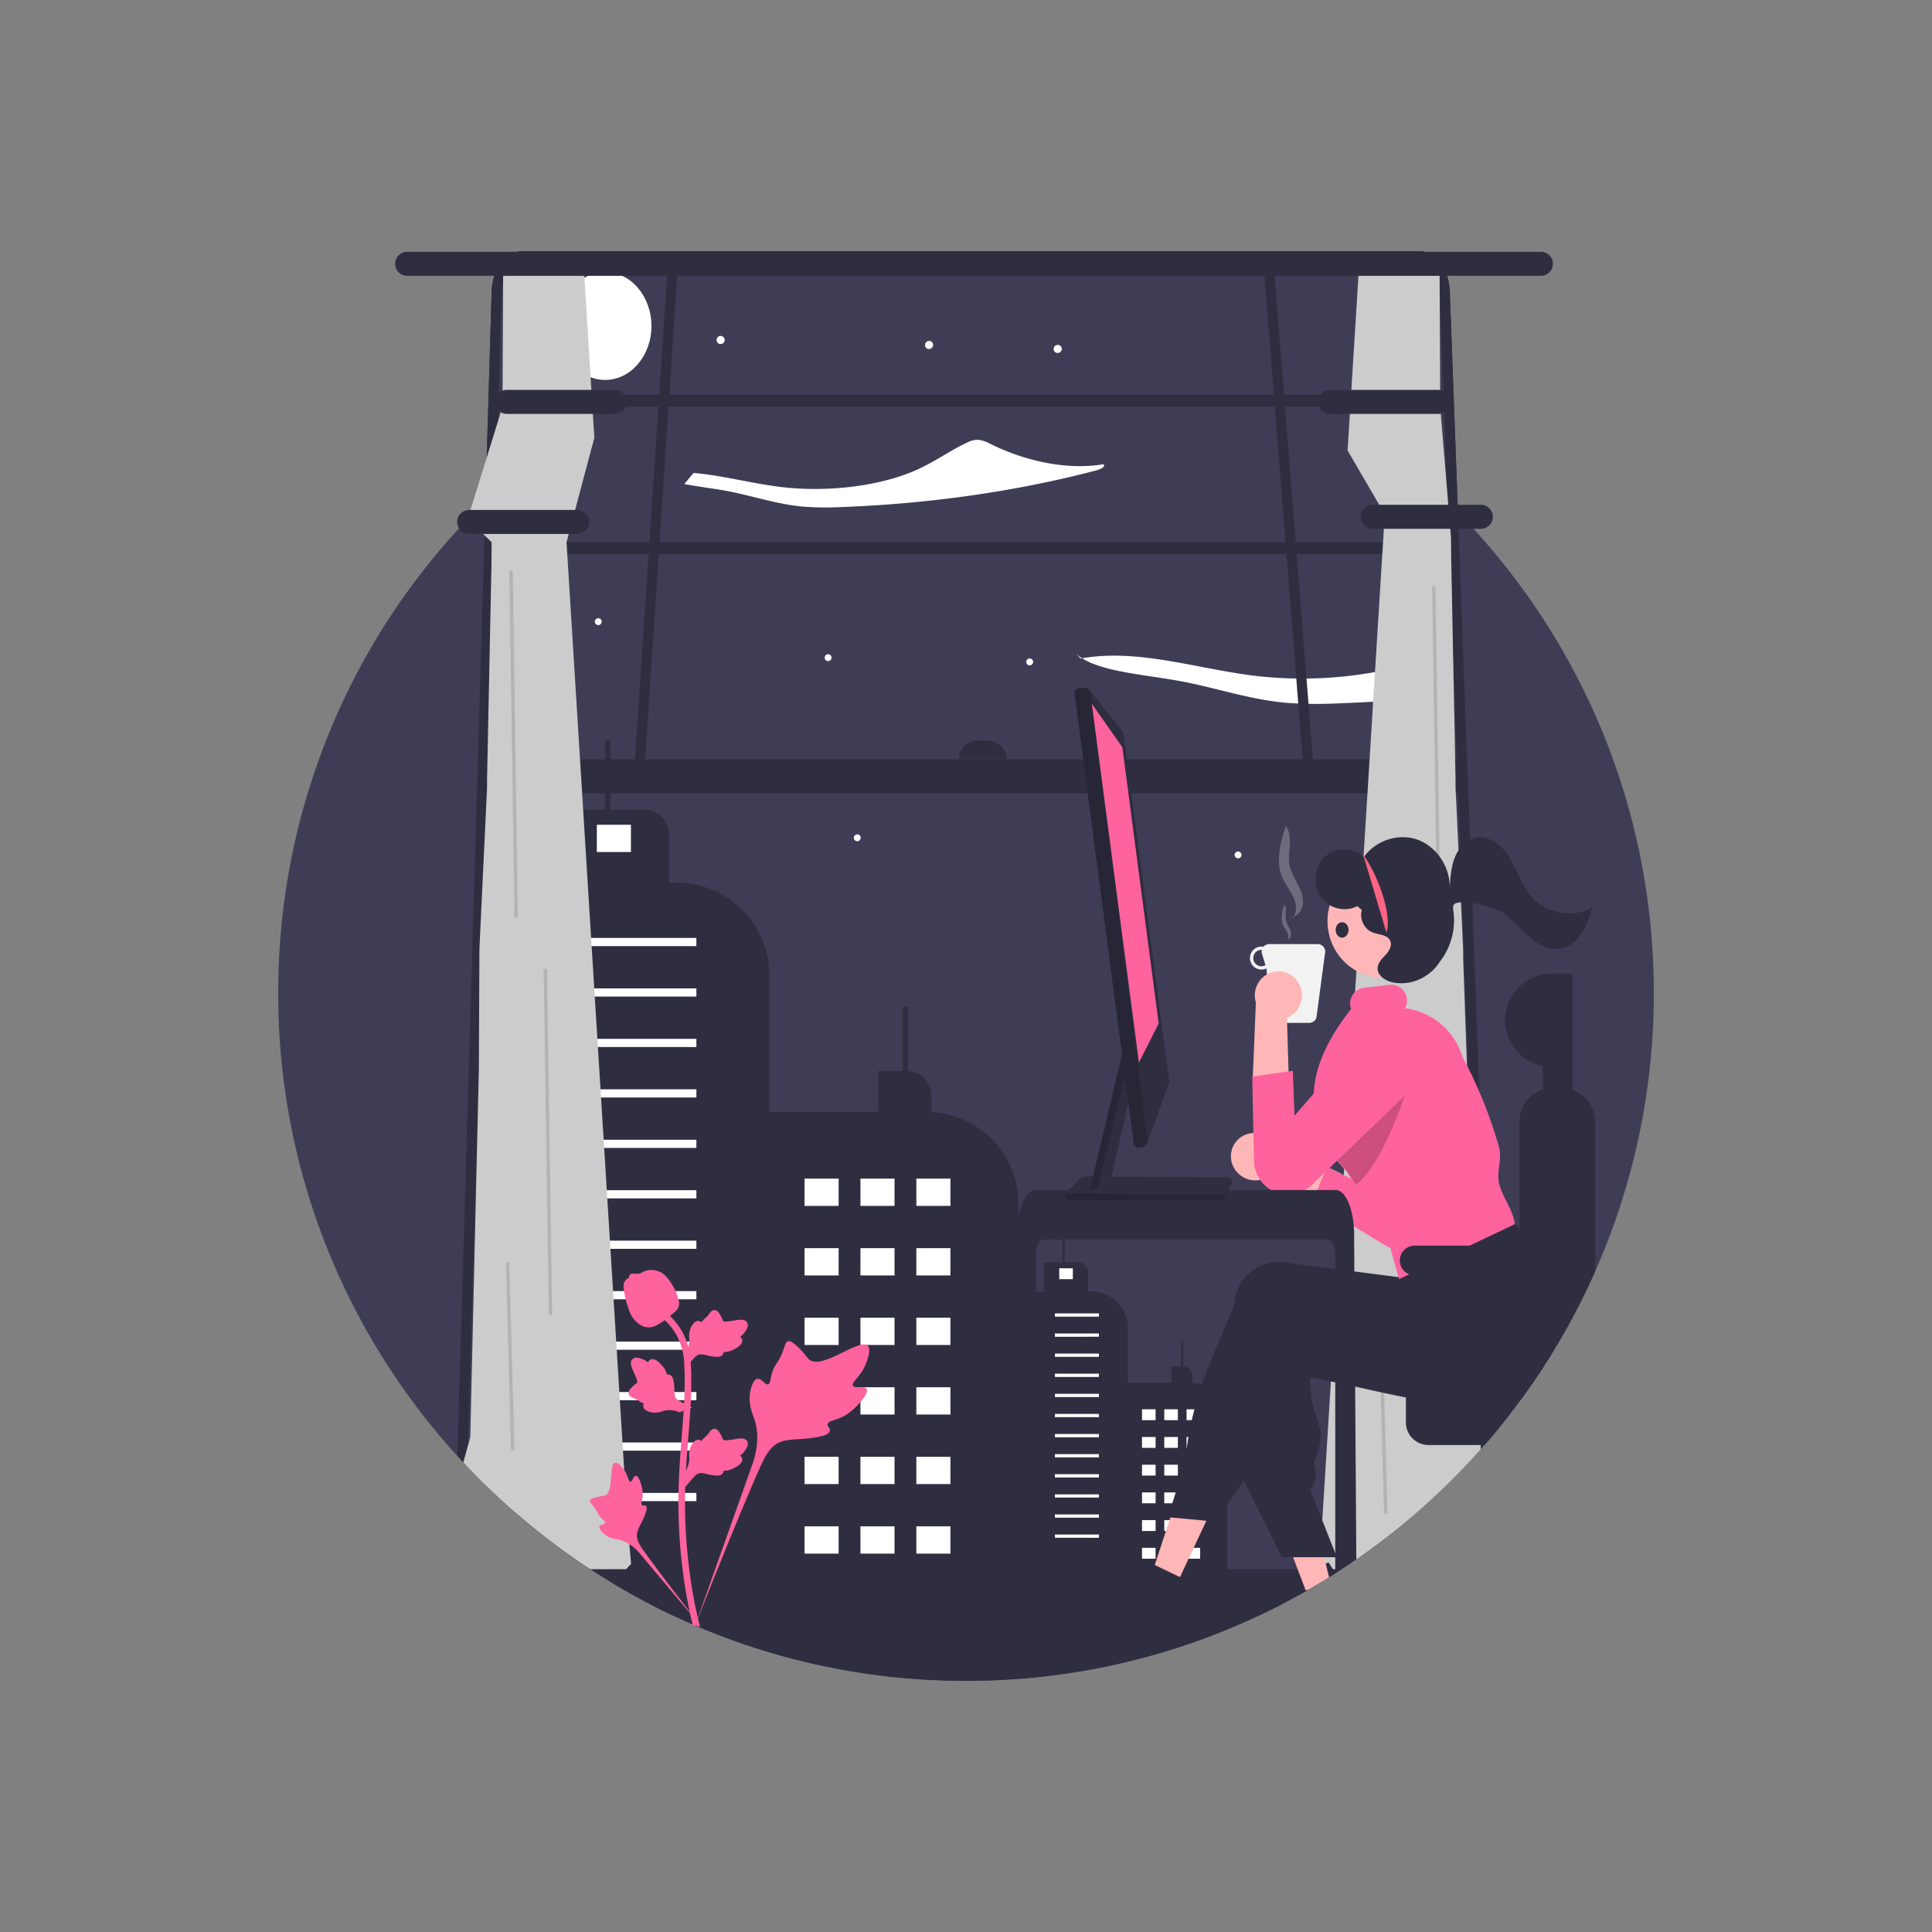 <svg id="undraw_working_late_re_0c3y" xmlns="http://www.w3.org/2000/svg" xmlns:xlink="http://www.w3.org/1999/xlink" width="1500" height="1500" viewBox="0 0 1500 1500">
  <rect x="0" y="0" width="1500" height="1500" fill="#808080" stroke="none"/>
  <defs>
    <clipPath id="clip-path">
      <rect id="Rectangle_2436" data-name="Rectangle 2436" width="1068" height="1110" transform="translate(216 195)" fill="#fff"/>
    </clipPath>
  </defs>
  <g id="undraw_working_late_re_0c3y-2" data-name="undraw_working_late_re_0c3y">
    <rect id="Rectangle_2435" data-name="Rectangle 2435" width="1500" height="1500" fill="#fff" opacity="0"/>
    <g id="Group_565" data-name="Group 565" clip-path="url(#clip-path)">
      <path id="Path_21050" data-name="Path 21050" d="M1284,771a531.454,531.454,0,0,1-45.49,215.984c-1.27,2.849-2.54,5.686-3.86,8.509-.19.44-.4.879-.6,1.318-.51,1.079-1.01,2.171-1.53,3.249-.38.79-.75,1.56-1.14,2.34-.91,1.92-1.85,3.83-2.79,5.73q-1.56,3.135-3.16,6.26t-3.23,6.22c-.96,1.8-1.93,3.59-2.89,5.38-1.26,2.3-2.53,4.61-3.83,6.91-1.11,1.97-2.24,3.93-3.36,5.87-1.22,2.08-2.44,4.16-3.68,6.23l-.12.2c-.27.46-.53.91-.81,1.36-.25.42-.49.81-.75,1.23s-.49.81-.74,1.21v.01c-.82,1.33-1.63,2.64-2.44,3.96l-.01.01q-2.745,4.4-5.57,8.74-5.235,8.07-10.75,15.9c0,.01-.01.01-.02.02-2.2,3.15-4.45,6.26-6.71,9.35-1.46,1.97-2.92,3.93-4.4,5.89s-2.97,3.9-4.47,5.82c-.34.44-.68.88-1.03,1.32-1.92,2.45-3.86,4.9-5.83,7.31-.43.53-.85,1.05-1.27,1.57-.65.78-1.29,1.57-1.93,2.34-.21.27-.42.52-.65.79-1.09,1.3-2.18,2.61-3.3,3.91v.02q-1.62,1.905-3.28,3.83c-.24.28-.48.56-.73.84-.36.43-.73.84-1.11,1.26q-1.38,1.62-2.82,3.21c-.01.02-.01.03-.03.04l-.04.04v.02a535,535,0,0,1-96.58,85.52c-.12.09-.25.17-.38.25-.43.32-.87.61-1.31.92-3.19,2.18-6.4,4.34-9.63,6.44-1.59,1.04-3.17,2.07-4.77,3.08v.01c-.01,0-.01,0-.03.02h-.02l-.03.02-.08.04c-.04.03-.07.04-.11.07-1.22.79-2.43,1.56-3.67,2.33-.37.25-.75.48-1.12.71-.65.41-1.32.82-1.98,1.24-.66.39-1.32.81-1.99,1.21-.84.5-1.68,1.02-2.51,1.52q-2.745,1.65-5.49,3.27c-.67.4-1.35.79-2.02,1.19-.67.38-1.35.77-2.03,1.15a.138.138,0,0,1-.03.04c-.02.01-.03.01-.05.02l-.03.01-.02.03h-.02c-1.86,1.06-3.71,2.13-5.59,3.17l-.01.01c-1.51.84-3.01,1.67-4.53,2.49q-5.4,2.94-10.853,5.77c-2.53,1.32-5.074,2.59-7.63,3.86-1.545.77-3.1,1.53-4.661,2.29-1.292.63-2.6,1.25-3.889,1.86-.359.18-.705.35-1.065.51-.586.28-1.185.56-1.771.83-.493.22-.972.45-1.465.67-1.172.56-2.357,1.1-3.529,1.63-1.318.6-2.623,1.18-3.942,1.77-4.953,2.21-9.961,4.34-14.981,6.39a519.4,519.4,0,0,1-54.905,18.99c-.865.25-1.744.51-2.623.75q-11.965,3.345-24.1,6.14-21.193,4.875-42.774,8c-.026,0-.066.01-.093.01-1.718.26-3.449.5-5.167.74-.146.02-.306.05-.466.06-.013.02-.026.02-.053,0h-.013c-1.905.26-3.809.51-5.727.75-.133.02-.266.04-.4.05-1.784.21-3.582.43-5.38.63-1.931.21-3.862.41-5.806.61h-.013c-2.957.29-5.913.57-8.869.81-.053,0-.107.02-.16.02-1.172.1-2.344.18-3.516.27h-.013Q771.059,1305.02,750,1305q-22.872,0-45.277-1.9c-.053,0-.107-.02-.16-.02-3.183-.26-6.361-.56-9.535-.88-.839-.08-1.664-.17-2.5-.25-.16-.01-.32-.03-.48-.05-.253-.03-.506-.06-.772-.08-.133-.02-.28-.03-.413-.06-1.1-.12-2.211-.24-3.329-.37-1.238-.15-2.49-.29-3.729-.45s-2.49-.31-3.728-.48a7.516,7.516,0,0,1-.813-.11c-.9-.1-1.811-.22-2.7-.36-.439-.05-.865-.12-1.292-.18-.865-.12-1.717-.24-2.583-.38-.027,0-.067-.01-.093-.01a526.481,526.481,0,0,1-80.287-18.1h-.013c-1.425-.44-2.85-.89-4.275-1.34-.426-.12-.852-.26-1.278-.4q-5.553-1.785-11.04-3.68-7.569-2.595-15.034-5.43c-1.358-.52-2.7-1.04-4.062-1.56q-4.055-1.59-8.07-3.22-6.851-2.8-13.609-5.77h-.014v-.01c-3.555-1.57-7.1-3.17-10.613-4.83-.639-.3-1.278-.59-1.918-.9a1.147,1.147,0,0,1-.346-.16c-.013,0-.013-.01-.026-.01-.919-.43-1.838-.87-2.757-1.3l-.027-.02q-7.051-3.375-13.982-6.96-8.589-4.44-17.032-9.19-6.992-3.93-13.85-8.08-8.13-4.92-16.086-10.13c-1.652-1.07-3.3-2.17-4.954-3.27q-2.236-1.5-4.448-3.01-7.83-5.355-15.461-10.99-7.89-5.805-15.553-11.92-9.988-7.95-19.576-16.35-17.879-15.615-34.29-32.81c-.347-.36-.693-.72-1.039-1.09-1.092-1.15-2.171-2.29-3.249-3.45q-2.358-2.52-4.675-5.09-3.834-4.17-7.537-8.44h-.013v-.02c-1.505-1.71-2.97-3.42-4.461-5.15v-.01c-.213-.24-.413-.48-.613-.72-.945-1.11-1.864-2.2-2.783-3.32v-.01q-1.878-2.22-3.675-4.45c-.267-.32-.52-.62-.773-.94h-.013v-.02q-1.477-1.8-2.916-3.62c-.493-.6-.972-1.21-1.452-1.82h-.013v-.02q-4.355-5.49-8.536-11.09v-.01c-.773-1.03-1.532-2.05-2.277-3.09h-.014q-5.354-7.23-10.427-14.64v-.01c-1.278-1.85-2.543-3.72-3.8-5.59s-2.49-3.76-3.715-5.65H302c-1.265-1.94-2.517-3.9-3.755-5.86-.067-.11-.133-.2-.186-.29-1.226-1.93-2.433-3.88-3.622-5.83-.959-1.56-1.9-3.11-2.824-4.67-.639-1.05-1.265-2.09-1.877-3.15-.227-.36-.426-.72-.626-1.07-1.412-2.41-2.8-4.82-4.182-7.24-1.611-2.85-3.209-5.73-4.767-8.6-.639-1.19-1.278-2.39-1.9-3.59-.227-.38-.427-.77-.626-1.17-.746-1.41-1.492-2.82-2.224-4.25-.732-1.41-1.465-2.83-2.184-4.26s-1.438-2.85-2.144-4.29c-.533-1.07-1.065-2.17-1.585-3.24-.054-.1-.1-.19-.146-.28-.24-.51-.493-1-.719-1.51a.9.9,0,0,1-.12-.25c-.546-1.12-1.079-2.226-1.6-3.345-.693-1.438-1.358-2.889-2.024-4.341-.48-1.012-.932-2.037-1.4-3.063q-1-2.157-1.958-4.354c-.679-1.505-1.332-3.023-1.984-4.541-.173-.386-.333-.759-.493-1.146-.306-.692-.6-1.385-.892-2.077-.786-1.838-1.558-3.7-2.317-5.553q-1.3-3.137-2.53-6.285-1.179-2.937-2.291-5.886l-.28-.72v-.013a531.757,531.757,0,0,1-26.154-93.829v-.014a532.476,532.476,0,0,1-7.084-55.237c-.08-1.012-.147-2.024-.213-3.037Q215.973,789.943,216,771q0-8.409.266-16.739A531.529,531.529,0,0,1,334.092,436.045q4.815-5.973,9.8-11.8,5.472-6.392,11.132-12.611,3.916-4.314,7.924-8.522a1.725,1.725,0,0,1,.16-.16q.419-.459.879-.919a532.144,532.144,0,0,1,52.134-47.794c2.1-1.7,4.208-3.369,6.339-5.007,1.891-1.478,3.782-2.943,5.686-4.368q3.316-2.517,6.672-4.967,17.478-12.8,35.995-24.183,7.731-4.754,15.634-9.241c1.918-1.106,3.862-2.185,5.806-3.263,2.637-1.452,5.273-2.89,7.937-4.288a534.773,534.773,0,0,1,512.268,6.924c.37.2.74.413,1.1.626,2.29,1.305,4.57,2.611,6.84,3.956q4.425,2.6,8.8,5.286,22.05,13.563,42.66,29.15c2.13,1.612,4.27,3.236,6.37,4.888,1.9,1.478,3.79,2.983,5.67,4.487,1.03.826,2.07,1.665,3.09,2.5a535.2,535.2,0,0,1,62.68,60.112l.03.026c.29.333.59.653.87.986.91,1.038,1.83,2.09,2.74,3.129.12.133.24.28.36.413q1.995,2.3,3.97,4.634a535.092,535.092,0,0,1,43.93,59.819q7.4,11.625,14.14,23.677A531.4,531.4,0,0,1,1284,771Z" fill="#3f3d56"/>
      <path id="Path_21051" data-name="Path 21051" d="M1125.68,227.868l31.96,865.172v.01q-1.62,2.235-3.28,4.47c-.6.82-1.21,1.63-1.84,2.45-.92,1.26-1.86,2.5-2.82,3.74-.01.01-.01.03-.03.05l-.04.04v.02a571.632,571.632,0,0,1-96.58,99.6v.34l-.38-.05c-.44.38-.88.72-1.31,1.07q-4.785,3.825-9.63,7.51-2.385,1.815-4.77,3.58v.02c-.01,0-.01,0-.03.01h-.02l-.03.03-.08.05-.11.08c-1.22.91-2.43,1.81-3.67,2.71-.37.3-.75.56-1.12.82-.65.49-1.32.97-1.98,1.45-.66.46-1.32.94-1.99,1.41-2.65,1.89-5.33,3.75-8,5.58-.67.47-1.35.92-2.03,1.38-.66.45-1.34.9-2.02,1.35v.05l-.08.01-.03.02-.02.03h-.02c-1.86,1.24-3.71,2.48-5.59,3.69l-.01.02c-1.51.97-3.01,1.94-4.53,2.9-3.6,2.28-7.218,4.53-10.854,6.71-2.53,1.54-5.073,3.03-7.63,4.5-1.545.9-3.1,1.78-4.661,2.67-1.292.73-2.6,1.46-3.889,2.17-.359.2-.7.4-1.065.59-.586.32-1.185.65-1.771.96H524.294c-.639-.34-1.278-.68-1.918-1.04a1.182,1.182,0,0,1-.346-.19c-.013,0-.013-.01-.027-.01-.918-.5-1.837-1.01-2.756-1.52l-.027-.02q-7.051-3.93-13.982-8.11-15.72-9.435-30.882-20.11-8.13-5.73-16.086-11.79-2.478-1.89-4.954-3.82c-1.492-1.16-2.97-2.32-4.448-3.5q-7.83-6.24-15.461-12.8-7.89-6.765-15.553-13.88-9.988-9.255-19.576-19.04-17.877-18.2-34.29-38.22c-.347-.42-.693-.83-1.039-1.27q-4.016-4.905-7.924-9.94l26.634-881.952a42.814,42.814,0,0,1,2.89-15.665c4.048-10.235,11.945-17.2,21.013-17.2H1101.77c9.19,0,17.17,7.134,21.16,17.587.14.342.26.683.38,1.024a43.468,43.468,0,0,1,2.37,14.253Z" fill="#3f3d56"/>
      <path id="Path_21052" data-name="Path 21052" d="M469.829,294.977c19.857,0,35.955-18.748,35.955-41.875s-16.1-41.875-35.955-41.875-35.955,18.748-35.955,41.875S449.971,294.977,469.829,294.977Z" fill="#fff"/>
      <path id="Path_21053" data-name="Path 21053" d="M850.681,365.331c-60.617,15.945-127.781,25.644-196.073,28.3a245.4,245.4,0,0,1-30.041-.205c-21.976-1.848-40.8-8.755-61.765-12.53-10.078-1.809-21.3-3.132-31.451-5.088q3.516-4.362,7.16-8.619c21.879,1.849,44.1,7.9,66.239,10.711,37.639,4.786,79.811-.554,108.344-13.727,13.843-6.391,24.447-14.368,38.242-20.789a17.8,17.8,0,0,1,6-1.838c4.368-.4,8.2,1.361,11.324,2.937,23.144,11.684,56.745,21.179,87.934,15.955C858.921,362.257,854.5,364.329,850.681,365.331Z" fill="#fff"/>
      <path id="Path_21054" data-name="Path 21054" d="M838.946,511.28c.39-.071.781-.127,1.171-.2a31.774,31.774,0,0,1-4.614-3.476Z" fill="#fff"/>
      <path id="Path_21055" data-name="Path 21055" d="M1094.52,542.833q-26.745,2.137-53.77,3.182a338.7,338.7,0,0,1-41.124-.279c-30.083-2.544-55.851-11.985-84.548-17.152-26.3-4.727-58.261-7.005-74.96-17.5,43.16-7.471,87.877,7.737,132.381,13.4a316.12,316.12,0,0,0,107.881-5.326Q1087.775,530.781,1094.52,542.833Z" fill="#fff"/>
      <path id="Path_21056" data-name="Path 21056" d="M723.1,863.312V850.556a19.1,19.1,0,0,0-18-19.063V781.676h-4.235v49.76H681.81V863.2H591.817V1228.46H790.859V934.921A71.722,71.722,0,0,0,723.1,863.312Z" fill="#2f2e41"/>
      <path id="Path_21057" data-name="Path 21057" d="M651.106,915.074H624.638v21.175h26.468Z" fill="#fff"/>
      <path id="Path_21058" data-name="Path 21058" d="M694.514,915.074H668.046v21.175h26.468Z" fill="#fff"/>
      <path id="Path_21059" data-name="Path 21059" d="M737.922,915.074H711.454v21.175h26.468Z" fill="#fff"/>
      <path id="Path_21060" data-name="Path 21060" d="M651.106,969.07H624.638v21.175h26.468Z" fill="#fff"/>
      <path id="Path_21061" data-name="Path 21061" d="M694.514,969.07H668.046v21.175h26.468Z" fill="#fff"/>
      <path id="Path_21062" data-name="Path 21062" d="M737.922,969.07H711.454v21.175h26.468Z" fill="#fff"/>
      <path id="Path_21063" data-name="Path 21063" d="M651.106,1023.07H624.638v21.17h26.468Z" fill="#fff"/>
      <path id="Path_21064" data-name="Path 21064" d="M694.514,1023.07H668.046v21.17h26.468Z" fill="#fff"/>
      <path id="Path_21065" data-name="Path 21065" d="M737.922,1023.07H711.454v21.17h26.468Z" fill="#fff"/>
      <path id="Path_21066" data-name="Path 21066" d="M651.106,1077.06H624.638v21.18h26.468Z" fill="#fff"/>
      <path id="Path_21067" data-name="Path 21067" d="M694.514,1077.06H668.046v21.18h26.468Z" fill="#fff"/>
      <path id="Path_21068" data-name="Path 21068" d="M737.922,1077.06H711.454v21.18h26.468Z" fill="#fff"/>
      <path id="Path_21069" data-name="Path 21069" d="M651.106,1131.06H624.638v21.17h26.468Z" fill="#fff"/>
      <path id="Path_21070" data-name="Path 21070" d="M694.514,1131.06H668.046v21.17h26.468Z" fill="#fff"/>
      <path id="Path_21071" data-name="Path 21071" d="M737.922,1131.06H711.454v21.17h26.468Z" fill="#fff"/>
      <path id="Path_21072" data-name="Path 21072" d="M651.106,1185.05H624.638v21.18h26.468Z" fill="#fff"/>
      <path id="Path_21073" data-name="Path 21073" d="M694.514,1185.05H668.046v21.18h26.468Z" fill="#fff"/>
      <path id="Path_21074" data-name="Path 21074" d="M737.922,1185.05H711.454v21.18h26.468Z" fill="#fff"/>
      <path id="Path_21075" data-name="Path 21075" d="M597.311,757.046V1228.46H474.358q-8.13-4.92-16.087-10.12-2.477-1.62-4.954-3.28c-1.491-1-2.969-2-4.448-3.01q-7.83-5.355-15.46-10.99-7.89-5.805-15.554-11.91-9.987-7.95-19.576-16.36V685.323h35.463V628.687h35.995v-54h4.234v54h26.407A19.123,19.123,0,0,1,519.5,647.809v37.514h6.086a71.755,71.755,0,0,1,68.781,51.322,74.139,74.139,0,0,1,1.864,7.937,72.527,72.527,0,0,1,1.079,12.464Z" fill="#2f2e41"/>
      <path id="Path_21076" data-name="Path 21076" d="M540.673,728.207H454.916v6.352h85.757Z" fill="#fff"/>
      <path id="Path_21077" data-name="Path 21077" d="M540.673,767.383H454.916v6.352h85.757Z" fill="#fff"/>
      <path id="Path_21078" data-name="Path 21078" d="M540.673,806.555H454.916v6.352h85.757Z" fill="#fff"/>
      <path id="Path_21079" data-name="Path 21079" d="M540.673,845.727H454.916v6.352h85.757Z" fill="#fff"/>
      <path id="Path_21080" data-name="Path 21080" d="M540.673,884.9H454.916v6.353h85.757Z" fill="#fff"/>
      <path id="Path_21081" data-name="Path 21081" d="M540.673,924.074H454.916v6.353h85.757Z" fill="#fff"/>
      <path id="Path_21082" data-name="Path 21082" d="M540.673,963.246H454.916V969.6h85.757Z" fill="#fff"/>
      <path id="Path_21083" data-name="Path 21083" d="M540.673,1002.42H454.916v6.35h85.757Z" fill="#fff"/>
      <path id="Path_21084" data-name="Path 21084" d="M540.673,1041.59H454.916v6.36h85.757Z" fill="#fff"/>
      <path id="Path_21085" data-name="Path 21085" d="M540.673,1080.77H454.916v6.35h85.757Z" fill="#fff"/>
      <path id="Path_21086" data-name="Path 21086" d="M540.673,1119.94H454.916v6.35h85.757Z" fill="#fff"/>
      <path id="Path_21087" data-name="Path 21087" d="M540.673,1159.11H454.916v6.36h85.757Z" fill="#fff"/>
      <path id="Path_21088" data-name="Path 21088" d="M489.854,640.336H463.385v21.175h26.469Z" fill="#fff"/>
      <path id="Path_21089" data-name="Path 21089" d="M1123.31,213.617c-.12-.347-.24-.68-.38-1.026-3.99-10.453-11.97-17.591-21.16-17.591H405.564c-9.069,0-16.966,6.965-21.014,17.205a42.834,42.834,0,0,0-2.89,15.661L355.027,1130.35q2.317,2.565,4.674,5.09c1.079,1.16,2.157,2.3,3.249,3.45l26.634-911.024a28.767,28.767,0,0,1,1.012-7.644.378.378,0,0,1,.026-.12c2.291-8.283,8.123-14.182,14.942-14.182H1101.77a11.784,11.784,0,0,1,4.74,1c6.24,2.664,10.83,10.414,11.2,19.722.02.413.03.813.03,1.226L1149.7,1103.7q1.44-1.845,2.82-3.72c.35-.46.68-.91,1.02-1.35.28-.37.56-.73.82-1.1q1.665-2.25,3.28-4.48v-.01l-31.96-865.174a43.18,43.18,0,0,0-2.37-14.249ZM505.239,1245.73q6.931,3.585,13.983,6.96l.026.02c.919.43,1.838.87,2.757,1.3.013,0,.013.01.026.01a1.152,1.152,0,0,0,.347.16c.639.31,1.278.6,1.917.9H975.731c.586-.27,1.185-.55,1.771-.83.36-.16.706-.33,1.066-.51,1.291-.61,2.6-1.23,3.888-1.86,1.558-.76,3.116-1.52,4.661-2.29,2.557-1.27,5.1-2.54,7.63-3.86Z" fill="#2f2e41"/>
      <path id="Path_21090" data-name="Path 21090" d="M1121.7,306.469H385.621v9.242H1121.7Z" fill="#2f2e41"/>
      <path id="Path_21091" data-name="Path 21091" d="M1131.84,420.992H378.118v9.242H1131.84Z" fill="#2f2e41"/>
      <path id="Path_21092" data-name="Path 21092" d="M500.19,600.333h-7.935l26.633-401.185h7.936Z" fill="#2f2e41"/>
      <path id="Path_21093" data-name="Path 21093" d="M1020.4,603h-7.94L980.5,199.148h7.935Z" fill="#2f2e41"/>
      <path id="Path_21094" data-name="Path 21094" d="M1135.84,589.516H379.449v26.451H1135.84Z" fill="#2f2e41"/>
      <path id="Path_21095" data-name="Path 21095" d="M759.008,574.922h7.935a14.547,14.547,0,0,1,14.548,14.548H744.459a14.55,14.55,0,0,1,14.549-14.548Z" fill="#2f2e41"/>
      <path id="Path_21096" data-name="Path 21096" d="M489.978,1214.23c-11.985,11.99-11.053,16.98-15.621,14.22q-8.129-4.9-16.086-10.12c-1.651-1.07-3.3-2.17-4.954-3.27q-2.236-1.5-4.448-3.01-7.83-5.355-15.46-10.99-7.891-5.805-15.554-11.92-9.988-7.95-19.576-16.35-17.877-15.615-34.29-32.81c-.347-.36-.693-.72-1.039-1.09-1.092-1.15-2.171-2.29-3.249-3.45l5.42-19.58,6.658-285.308.4-85.973.027-7.937,5.913-124.324.04-7.937,3.435-167.617.027-6.525.053-9.242L363.11,402.953l27.033-87.238.04-9.242.412-86.252.027-7.044c14.1-12.838,34.064-15.355,58.474-13.091,1.211.12,2.45.24,3.688.373l.333,5.46.613,9.734v.014l4.794,77.184v.026l.852,13.6.573,9.241,1.5,24.183-21.6,81.1.572,9.242,4.169,67.009.572,9.242,1.185,19.07,4.9,78.821.492,7.937,1.013,16.366,1.265,20.242.146,2.357.573,9.241,1.651,26.554.453,7.4,2.091,33.731.279,4.5.12,1.851.133,2.078.213,3.462.28,4.475,1,16.059.413,6.739.4,6.352.28,4.594.466,7.4.36,5.726.932,15.1.4,6.352.679,11.04.413,6.6.053.8.892,14.382.4,6.352L466.94,857l.786,12.584.466,7.391.492,7.924.387,6.352,1.491,23.943.453,7.4.093,1.478.4,6.352,1.891,30.389.146,2.437.306,4.967.08,1.385,2.051,32.815.253,4.02.147,2.33.306,5.07,1.731,27.75.4,6.36.254,4.11.452,7.41,1.319,21.3.4,6.35.653,10.58.466,7.39.919,14.85.4,6.35,1.052,17.02.466,7.39.293,8.41.227,6.36Z" fill="#ccc"/>
      <path id="Path_21097" data-name="Path 21097" d="M1153.63,1120.63c-.36.43-.73.84-1.11,1.27-.92,1.07-1.86,2.14-2.82,3.2-.01.02-.01.03-.03.04l-.04.04v.02a535,535,0,0,1-96.58,85.52c-.12.09-.25.17-.37.25-.44.32-.88.61-1.32.92-3.19,2.18-6.4,4.34-9.63,6.45-1.59,1.03-3.17,2.06-4.77,3.07v.01c-.01,0-.01,0-.03.02h-.02l-.03.02-.08.04c-.04.03-.06.04-.1.07-1.23.79-2.44,1.56-3.68,2.33-.37.25-.75.48-1.12.71-.65.41-1.32.82-1.98,1.24-.66.39-1.32.81-1.99,1.21-.84.5-1.68,1.02-2.51,1.52l.05-4.4.08-5.84.39-26.88,1.33-21.46,7.89-127.06,1.26-20.11.28-4.53,3.55-57.164,1.21-19.629,2.76-44.211,1.24-20.108,1.21-19.429.05-.759.11-1.812.07-1.1v-.013l1.41-22.558.05-.959,1-15.954v-.027l1.42-23.117.91-14.515,1.01-16.3.81-13.064.19-3,.49-7.937.03-.319,3.06-49.4.8-12.877v-.014l.84-13.5.57-9.242,1.19-18.883,1.25-20.081.49-7.937,1.75-28.179v-.013l.97-15.687.97-15.713,1.44-22.985.95-15.314.57-9.242,4.15-67.01.19-2.9.4-6.338,1.34-21.68-28.88-49.565,2.12-34.037.57-9.242,6.07-97.638.19-2.916.33-5.46c26.08-2.863,47.34-.759,62.16,12.717l.42,93.3.04,9.242,8.43,102.152.01,3.13.04,9.241,3.42,174.143.04,7.937,5.86,124.324.04,7.937,3.04,85.973.12,26.447,14.37,241.63Z" fill="#ccc"/>
      <path id="Path_21098" data-name="Path 21098" d="M1041.73,1218.34c-1.59,1.03-3.17,2.06-4.77,3.07v.02c-.01,0-.01,0-.03.01h-.02l-.03.03-.08.04a.9.9,0,0,0-.1.06c-1.23.79-2.44,1.56-3.68,2.33-.37.26-.75.48-1.12.71-.65.41-1.32.82-1.98,1.24-.66.4-1.32.81-1.99,1.21-.84.5-1.68,1.02-2.51,1.52q-2.745,1.65-5.49,3.27c-.67.4-1.35.79-2.02,1.19-.67.38-1.35.77-2.03,1.16v.04l-.08.01-.03.01-.02.03h-.02c-1.86,1.06-3.71,2.13-5.59,3.17l-.01.01c-1.51.84-3.01,1.67-4.53,2.49q-5.385,2.94-10.853,5.77c-2.53,1.32-5.073,2.6-7.63,3.86-1.545.77-3.1,1.53-4.661,2.29-1.292.63-2.6,1.25-3.888,1.86-.36.18-.706.35-1.066.51-.586.28-1.185.56-1.771.83-.493.22-.972.45-1.465.68-1.172.56-2.357,1.09-3.529,1.62-1.318.6-2.623,1.19-3.941,1.77-4.954,2.21-9.961,4.34-14.982,6.39a519.46,519.46,0,0,1-54.9,18.99c-.866.26-1.745.51-2.624.75q-11.965,3.36-24.1,6.14-21.193,4.875-42.773,8c-.027,0-.067.01-.094.01-1.717.26-3.449.5-5.167.74-.146.02-.306.05-.465.06-.014.02-.027.02-.054,0h-.013c-1.9.26-3.809.51-5.726.75a2.73,2.73,0,0,1-.4.05c-1.784.22-3.582.43-5.38.63-1.931.21-3.861.41-5.806.61h-.013c-2.956.29-5.913.57-8.869.81-.053,0-.106.02-.16.02-1.172.1-2.344.18-3.515.28h-.014Q771.061,1305.015,750,1305q-22.872,0-45.277-1.9c-.053,0-.107-.02-.16-.02-3.182-.26-6.361-.56-9.534-.88-.839-.08-1.665-.17-2.5-.25-.16-.01-.32-.03-.479-.05-.253-.03-.506-.06-.773-.08-.133-.02-.28-.03-.413-.05-1.1-.12-2.21-.24-3.329-.38-1.238-.14-2.49-.29-3.728-.45s-2.491-.31-3.729-.48a7.5,7.5,0,0,1-.812-.11c-.906-.1-1.811-.22-2.7-.36-.439-.05-.865-.12-1.291-.18-.866-.12-1.718-.24-2.584-.38-.026,0-.066-.01-.093-.01a526.466,526.466,0,0,1-80.286-18.1h-.014c-1.425-.44-2.85-.89-4.274-1.34-.426-.12-.853-.25-1.279-.4q-5.553-1.785-11.039-3.68-7.57-2.595-15.035-5.43c-1.358-.52-2.7-1.04-4.061-1.56q-4.056-1.59-8.07-3.22-6.852-2.79-13.61-5.77h-.013v-.01c-3.556-1.57-7.1-3.17-10.614-4.83-.639-.3-1.278-.59-1.917-.9a1.152,1.152,0,0,1-.347-.16c-.013,0-.013-.01-.026-.01-.919-.42-1.838-.86-2.757-1.3l-.027-.02q-7.05-3.375-13.982-6.96-8.589-4.44-17.032-9.19-6.992-3.93-13.849-8.08-8.13-4.92-16.087-10.12Z" fill="#2f2e41"/>
      <path id="Path_21099" data-name="Path 21099" d="M559.051,267.059a3.138,3.138,0,1,0-2.664-3.1A2.908,2.908,0,0,0,559.051,267.059Z" fill="#fff"/>
      <path id="Path_21100" data-name="Path 21100" d="M720.872,270.907a3.138,3.138,0,1,0-2.663-3.1A2.908,2.908,0,0,0,720.872,270.907Z" fill="#fff"/>
      <path id="Path_21101" data-name="Path 21101" d="M820.747,274.008a3.138,3.138,0,1,0-2.663-3.1A2.907,2.907,0,0,0,820.747,274.008Z" fill="#fff"/>
      <path id="Path_21102" data-name="Path 21102" d="M961.215,666.417a2.663,2.663,0,1,0-2.663-2.664A2.664,2.664,0,0,0,961.215,666.417Z" fill="#fff"/>
      <path id="Path_21103" data-name="Path 21103" d="M799.441,516.577a2.664,2.664,0,1,0-2.664-2.664A2.664,2.664,0,0,0,799.441,516.577Z" fill="#fff"/>
      <path id="Path_21104" data-name="Path 21104" d="M665.584,653.1a2.663,2.663,0,1,0-2.663-2.663A2.663,2.663,0,0,0,665.584,653.1Z" fill="#fff"/>
      <path id="Path_21105" data-name="Path 21105" d="M642.946,513.272a2.663,2.663,0,1,0-2.663-2.663A2.663,2.663,0,0,0,642.946,513.272Z" fill="#fff"/>
      <path id="Path_21106" data-name="Path 21106" d="M464.5,485.307a2.663,2.663,0,1,0-2.663-2.663A2.664,2.664,0,0,0,464.5,485.307Z" fill="#fff"/>
      <path id="Path_21107" data-name="Path 21107" d="M1073.25,1029.1l-2.66.07,3.99,146.38,2.66-.07Z" fill="#b3b3b3"/>
      <path id="Path_21108" data-name="Path 21108" d="M1114.53,455.164l-2.66.039,3.99,268.9,2.67-.04Z" fill="#b3b3b3"/>
      <path id="Path_21109" data-name="Path 21109" d="M1023.04,733h-37.6a5.813,5.813,0,0,0-4.458,2.064,8.478,8.478,0,0,0-1.59-.153,8.919,8.919,0,0,0,0,17.838,8.82,8.82,0,0,0,3.884-.9l.627,7.707,2.492,30.46a5.592,5.592,0,0,0,.475,1.094,5.86,5.86,0,0,0,5.145,3.058h24.452a5.89,5.89,0,0,0,5.15-3.058,6.223,6.223,0,0,0,.47-1.094l6.57-49.406a5.849,5.849,0,0,0-.89-5.221,5.875,5.875,0,0,0-4.73-2.386ZM979.4,750.2a6.373,6.373,0,0,1,0-12.746c.115,0,.222.031.337.039a5.839,5.839,0,0,0,.091,3.111l2.692,8.747a6.277,6.277,0,0,1-3.12.849Z" fill="#f2f2f2"/>
      <path id="Path_21110" data-name="Path 21110" d="M1010.14,1237.46l-6.27-11.42,3.09-1.45,2.46-1.18,10.75-5.07,6.46-3.05,2.66-1.26,2.12-1,3.51,5.31,1.77,2.68.27.4v.01a.789.789,0,0,0-.16.08c-.04.03-.07.04-.11.07-1.22.78-2.43,1.55-3.67,2.33-.37.25-.75.48-1.12.7-.65.42-1.32.83-1.98,1.24s-1.32.81-1.99,1.21c-2.65,1.63-5.33,3.23-8,4.8-.67.4-1.35.78-2.03,1.18-.66.39-1.34.77-2.02,1.16v.04l-.08.01-.03.02-.02.02h-.02C1013.87,1235.36,1012.02,1236.42,1010.14,1237.46Z" fill="#2f2e41"/>
      <g id="Group_563" data-name="Group 563" opacity="0.49">
        <path id="Path_21111" data-name="Path 21111" d="M1003.8,712.981a10.693,10.693,0,0,0,.83-1.266,8.884,8.884,0,0,1-1.46.459Z" fill="#fff" opacity="0.49"/>
        <path id="Path_21112" data-name="Path 21112" d="M1007.24,685.812c-2.39-4.59-5.08-9.151-6.05-14.238s-.11-10.334.18-15.512-.07-10.714-3.069-14.949c-4.086,12.936-8.135,27.189-2.908,39.707,2.267,5.431,6.127,10.055,8.627,15.386,2.27,4.868,3.19,10.936.61,15.507,4.21-1.7,6.85-6.536,7.02-11.192C1011.83,695.346,1009.64,690.4,1007.24,685.812Z" fill="#fff" opacity="0.49"/>
      </g>
      <g id="Group_564" data-name="Group 564" opacity="0.49">
        <path id="Path_21113" data-name="Path 21113" d="M999.285,730.293a4.269,4.269,0,0,0,.32-.492,3.433,3.433,0,0,1-.568.178Z" fill="#fff" opacity="0.49"/>
        <path id="Path_21114" data-name="Path 21114" d="M1000.62,719.737a20.591,20.591,0,0,1-2.349-5.532,24.9,24.9,0,0,1,.069-6.026,9.092,9.092,0,0,0-1.193-5.808c-1.587,5.026-3.16,10.563-1.13,15.427.881,2.11,2.383,3.906,3.35,5.977a6.759,6.759,0,0,1,.823,2.985,6.833,6.833,0,0,1-.585,3.04,4.936,4.936,0,0,0,1.985-1.787,4.837,4.837,0,0,0,.74-2.561A11.782,11.782,0,0,0,1000.62,719.737Z" fill="#fff" opacity="0.49"/>
      </g>
      <path id="Path_21115" data-name="Path 21115" d="M477.327,321.35H393.432a9.322,9.322,0,0,1,0-18.643h83.895a9.322,9.322,0,1,1,0,18.643Z" fill="#2f2e41"/>
      <path id="Path_21116" data-name="Path 21116" d="M1196.45,214.151H316.215a9.322,9.322,0,1,1,0-18.643H1196.45a9.322,9.322,0,0,1,0,18.643Z" fill="#2f2e41"/>
      <path id="Path_21117" data-name="Path 21117" d="M448.03,414.565H364.135a9.322,9.322,0,0,1,0-18.643H448.03a9.322,9.322,0,1,1,0,18.643Z" fill="#2f2e41"/>
      <path id="Path_21118" data-name="Path 21118" d="M1116.53,321.35h-83.9a9.322,9.322,0,0,1,0-18.643h83.9a9.322,9.322,0,0,1,0,18.643Z" fill="#2f2e41"/>
      <path id="Path_21119" data-name="Path 21119" d="M1149.82,410.569h-83.89a9.322,9.322,0,1,1,0-18.643h83.89a9.322,9.322,0,0,1,0,18.643Z" fill="#2f2e41"/>
      <path id="Path_21120" data-name="Path 21120" d="M398.093,443.175l-2.663.04,3.995,268.894,2.663-.039Z" fill="#b3b3b3"/>
      <path id="Path_21121" data-name="Path 21121" d="M424.726,752.124l-2.663.04,4,268.9,2.663-.04Z" fill="#b3b3b3"/>
      <path id="Path_21122" data-name="Path 21122" d="M395.429,979.822l-2.662.073,3.995,146.385,2.662-.08Z" fill="#b3b3b3"/>
      <path id="Path_21123" data-name="Path 21123" d="M925.884,1073.55v-5.09a7.605,7.605,0,0,0-7.171-7.59v-19.85h-1.688v19.83h-7.593v12.65H873.577v145.53h79.3V1102.08a28.574,28.574,0,0,0-27-28.53Z" fill="#2f2e41"/>
      <path id="Path_21124" data-name="Path 21124" d="M897.2,1094.17H886.654v8.44H897.2Z" fill="#fff"/>
      <path id="Path_21125" data-name="Path 21125" d="M914.494,1094.17H903.949v8.44h10.545Z" fill="#fff"/>
      <path id="Path_21126" data-name="Path 21126" d="M931.789,1094.17H921.244v8.44h10.545Z" fill="#fff"/>
      <path id="Path_21127" data-name="Path 21127" d="M897.2,1115.68H886.654v8.44H897.2Z" fill="#fff"/>
      <path id="Path_21128" data-name="Path 21128" d="M914.494,1115.68H903.949v8.44h10.545Z" fill="#fff"/>
      <path id="Path_21129" data-name="Path 21129" d="M931.789,1115.68H921.244v8.44h10.545Z" fill="#fff"/>
      <path id="Path_21130" data-name="Path 21130" d="M897.2,1137.2H886.654v8.43H897.2Z" fill="#fff"/>
      <path id="Path_21131" data-name="Path 21131" d="M914.494,1137.2H903.949v8.43h10.545Z" fill="#fff"/>
      <path id="Path_21132" data-name="Path 21132" d="M931.789,1137.2H921.244v8.43h10.545Z" fill="#fff"/>
      <path id="Path_21133" data-name="Path 21133" d="M897.2,1158.71H886.654v8.44H897.2Z" fill="#fff"/>
      <path id="Path_21134" data-name="Path 21134" d="M914.494,1158.71H903.949v8.44h10.545Z" fill="#fff"/>
      <path id="Path_21135" data-name="Path 21135" d="M931.789,1158.71H921.244v8.44h10.545Z" fill="#fff"/>
      <path id="Path_21136" data-name="Path 21136" d="M897.2,1180.22H886.654v8.44H897.2Z" fill="#fff"/>
      <path id="Path_21137" data-name="Path 21137" d="M914.494,1180.22H903.949v8.44h10.545Z" fill="#fff"/>
      <path id="Path_21138" data-name="Path 21138" d="M931.789,1180.22H921.244v8.44h10.545Z" fill="#fff"/>
      <path id="Path_21139" data-name="Path 21139" d="M897.2,1201.74H886.654v8.43H897.2Z" fill="#fff"/>
      <path id="Path_21140" data-name="Path 21140" d="M914.494,1201.74H903.949v8.43h10.545Z" fill="#fff"/>
      <path id="Path_21141" data-name="Path 21141" d="M931.789,1201.74H921.244v8.43h10.545Z" fill="#fff"/>
      <path id="Path_21142" data-name="Path 21142" d="M847.191,1002.64h-2.428V987.686a7.617,7.617,0,0,0-7.618-7.618h-10.52V958.555h-1.688v21.513H810.595v22.572H796.464v216.39h79.3V1031.21a28.56,28.56,0,0,0-28.576-28.57Z" fill="#2f2e41"/>
      <path id="Path_21143" data-name="Path 21143" d="M853.2,1019.72H819.032v2.53H853.2Z" fill="#fff"/>
      <path id="Path_21144" data-name="Path 21144" d="M853.2,1035.32H819.032v2.54H853.2Z" fill="#fff"/>
      <path id="Path_21145" data-name="Path 21145" d="M853.2,1050.93H819.032v2.53H853.2Z" fill="#fff"/>
      <path id="Path_21146" data-name="Path 21146" d="M853.2,1066.54H819.032v2.53H853.2Z" fill="#fff"/>
      <path id="Path_21147" data-name="Path 21147" d="M853.2,1082.15H819.032v2.53H853.2Z" fill="#fff"/>
      <path id="Path_21148" data-name="Path 21148" d="M853.2,1097.76H819.032v2.53H853.2Z" fill="#fff"/>
      <path id="Path_21149" data-name="Path 21149" d="M853.2,1113.36H819.032v2.53H853.2Z" fill="#fff"/>
      <path id="Path_21150" data-name="Path 21150" d="M853.2,1128.97H819.032v2.53H853.2Z" fill="#fff"/>
      <path id="Path_21151" data-name="Path 21151" d="M853.2,1144.58H819.032v2.53H853.2Z" fill="#fff"/>
      <path id="Path_21152" data-name="Path 21152" d="M853.2,1160.19H819.032v2.53H853.2Z" fill="#fff"/>
      <path id="Path_21153" data-name="Path 21153" d="M853.2,1175.79H819.032v2.53H853.2Z" fill="#fff"/>
      <path id="Path_21154" data-name="Path 21154" d="M853.2,1191.4H819.032v2.53H853.2Z" fill="#fff"/>
      <path id="Path_21155" data-name="Path 21155" d="M832.952,984.707H822.407v8.437h10.545Z" fill="#fff"/>
      <path id="Path_21156" data-name="Path 21156" d="M1170.62,1087.61v12.41c-1.92,2.45-3.86,4.9-5.83,7.31-.43.53-.86,1.05-1.27,1.57-.65.79-1.29,1.57-1.93,2.35-.21.26-.42.52-.65.78-1.09,1.31-2.19,2.61-3.3,3.92,0,0,.01.01,0,.01q-1.62,1.92-3.28,3.84c-.6.7-1.21,1.39-1.84,2.1-.92,1.08-1.86,2.14-2.82,3.21-.01.01-.01.03-.03.04l-.04.04v-37.58Z" fill="#2f2e41"/>
      <path id="Path_21157" data-name="Path 21157" d="M1198,1061.72q-5.235,8.07-10.75,15.9c0,.02-.01.02-.02.03-2.2,3.14-4.45,6.26-6.72,9.35q-2.175,2.955-4.39,5.88t-4.47,5.82c-.34.44-.68.88-1.03,1.32-1.92,2.45-3.86,4.9-5.83,7.31-.43.53-.86,1.05-1.27,1.57-.65.79-1.29,1.58-1.93,2.35-.23.26-.44.52-.65.78-1.09,1.31-2.19,2.61-3.3,3.92,0,0,.01.01,0,.01q-1.62,1.92-3.28,3.84c-.6.7-1.21,1.39-1.84,2.1h-43.48a17.5,17.5,0,0,1-17.49-17.5v-25.18a17.515,17.515,0,0,1,17.49-17.5Z" fill="#2f2e41"/>
      <path id="Path_21158" data-name="Path 21158" d="M1220.99,846.182a25.273,25.273,0,0,0-8.31-1.385h-7.15a26.2,26.2,0,0,0-7.68,1.158,25.867,25.867,0,0,0-18.12,24.663V1080.69c0,.78.04,1.56.1,2.32a25.8,25.8,0,0,0,.68,3.99c2.27-3.09,4.52-6.2,6.71-9.35.02-.01.03-.01.03-.02q5.505-7.83,10.75-15.9c1.87-2.89,3.74-5.81,5.56-8.74a530.249,530.249,0,0,0,34.95-66V870.618a25.847,25.847,0,0,0-17.52-24.436Z" fill="#2f2e41"/>
      <path id="Path_21159" data-name="Path 21159" d="M910.356,1236.83l-18.129-8.67,24.9-75.78,26.757,12.8Z" fill="#ffb6b6"/>
      <path id="Path_21160" data-name="Path 21160" d="M1031.9,1224.61c-1.32.83-2.64,1.64-3.97,2.45-2.65,1.63-5.33,3.23-8,4.8-1.35.78-2.71,1.57-4.05,2.34v.04l-.08.02-.03.01-2.05.5-2.94-7.77-1.36-3.58-1.92-5.08-3.51-9.28-18.512-48.87,28.782-7.1,1.07,4.41h.02l.53,2.18,10.05,40.78,2.05,8.33.07.26,1.24,4.98,1.07,4.31,1.18,4.82Z" fill="#ffb6b6"/>
      <path id="Path_21161" data-name="Path 21161" d="M958.5,907.462a18.9,18.9,0,0,0,25.6,6.423,18.106,18.106,0,0,0,2.429-1.761l57.316,32.893-2.49-33.765-54.046-26.059a18.83,18.83,0,0,0-22.84-2.975,18.12,18.12,0,0,0-6.207,24.863Q958.382,907.273,958.5,907.462Z" fill="#ffb6b6"/>
      <path id="Path_21162" data-name="Path 21162" d="M1019.21,932.629l10.13,6.175,45.5,27.747a26.837,26.837,0,0,0,36.98-8.514l.01-.024a26.273,26.273,0,0,0,3.35-18.532l-20.23-101.038a28.033,28.033,0,0,0-36.8-21.275,26.687,26.687,0,0,0-16.84,32.427l21.15,71.705-32.42-15.113Z" fill="#ff639d"/>
      <path id="Path_21163" data-name="Path 21163" d="M1205.79,1032.25a3.071,3.071,0,0,1-.08-.41l-.04-.14c-.1-.48-.2-1.02-.32-1.6a358.734,358.734,0,0,0-10.46-39.913,122.761,122.761,0,0,0-9.94-23.091c-.14-.24-.28-.479-.43-.719l-.49-.8-4.14,1.518-.16.053-62.97,23.078-18.2,6.672-.57.213-3.11,12.648-43.53-5.63-35.47-4.594-10.19-1.319a33.6,33.6,0,0,0-25.023,6.843,34.9,34.9,0,0,0-13.276,23.49c-.133,1.01-.213,2.04-.253,3.05l-3.076,114.75v.15l1.424,2.85,29.763,59.71h20.631l12.17-.01h9.89l-20.57-52.06.46-.7a22.866,22.866,0,0,0,2.36-20.28l2.32-6.72c4.81-13.86,2.53-20.52-.35-28.93a71.71,71.71,0,0,1-4.5-21.35l-.48-9.5c12.08,2.12,23.33,4.48,34.17,6.85q5.43,1.185,10.76,2.38c10.11,2.25,19.87,4.42,29.43,6.24,19.36,3.68,37.91,5.93,56.97,4.54.37-.03.75-.06,1.12-.1,4.63-.37,9.29-.97,14.01-1.81,2.65-.48,5.31-1.02,8-1.66.75-.19,1.51-.38,2.25-.56a25.921,25.921,0,0,0,5.94-2.39,38.14,38.14,0,0,0,7.39-5.35c.02-.01.03-.01.03-.03q5.505-7.83,10.75-15.9c1.87-2.89,3.74-5.8,5.56-8.73C1206.23,1045.68,1207.24,1038.3,1205.79,1032.25Z" fill="#2f2e41"/>
      <path id="Path_21164" data-name="Path 21164" d="M1206.23,1010.7c-.2-.86-.46-1.72-.72-2.56a184.037,184.037,0,0,0-7.38-18.671c-3.14-6.924-6.91-14.342-11.4-22.372q-3.255-5.832-7-12.131-1.89-3.156-3.91-6.432a3.273,3.273,0,0,0-.17-.293l-.39-.639-62.29,8.336-23.2,3.1-1.38,11.559-.34,2.863c-.01,0-.01,0,0,.013l-.93,7.8v.013l-1.24,10.307-.1-.013-34.43-4.461-35.47-4.595-19.059-2.463a33.576,33.576,0,0,0-25.022,6.844,34.912,34.912,0,0,0-13.277,23.488c-.12.94-.2,1.89-.24,2.84l-17.977,42.6a274.862,274.862,0,0,0-20.322,79.95L906.8,1177.94l1.877.17,27.939,2.6,7.377.69,16.247-23.71c1.851-2.71,3.609-5.49,5.246-8.34a126.163,126.163,0,0,0,7.178-14.44l35.146-83.62c2.71.46,5.4.91,8.07,1.33q18.465,2.985,35.47,4.88c36.85,4.12,68.76,4.44,97.16.95q11.97-1.455,23.13-3.84,4.095-.855,8.09-1.85c.62-.14,1.23-.29,1.85-.45a34.031,34.031,0,0,0,23.77-22.21,34.724,34.724,0,0,0,.88-19.4Z" fill="#2f2e41"/>
      <path id="Path_21165" data-name="Path 21165" d="M1073.76,759.184c23.8,0,43.09-19.722,43.09-44.051s-19.29-44.051-43.09-44.051-43.09,19.722-43.09,44.051S1049.96,759.184,1073.76,759.184Z" fill="#ffb6b6"/>
      <path id="Path_21166" data-name="Path 21166" d="M1176.08,950.012c-.07-.493-.15-.985-.26-1.478-1.02-5.407-3.68-10.707-6.26-15.847-2.45-4.9-4.78-9.535-5.73-14.142-.95-4.541-.39-9.1.16-13.49.58-4.767,1.19-9.7-.18-14.475a354.666,354.666,0,0,0-28.5-70.392,53.517,53.517,0,0,0-44.41-37.367,12.582,12.582,0,0,0,1.43-7.271,12.4,12.4,0,0,0-4.54-8.35,11.918,11.918,0,0,0-8.78-2.556l-20.03,2.25a12.268,12.268,0,0,0-10.66,13.6,13.159,13.159,0,0,0,.66,2.9c-18.59,23.677-28.14,45.25-29.01,65.651v.013a66.715,66.715,0,0,0,.04,7.071,70.268,70.268,0,0,0,4.9,22.2,94.329,94.329,0,0,0,13.26,22.812q1.68,2.117,3.47,4.155c1.12,1.331,2.38,2.73,3.76,4.194l3.5,5.487,3.26,5.127,17.45,40.256,8.88-.293,1.24,8.856.29,2.064,5.76,20.6.42,1.545,7.87-3.742,46.96-22.293,35.1-16.672Z" fill="#ff639d"/>
      <path id="Path_21167" data-name="Path 21167" d="M1025.43,878.112a94.311,94.311,0,0,0,16.65,26.8c1.2,1.435,2.47,2.844,3.8,4.256l6.82,10.7c25.12-18.835,45.48-92.994,45.48-92.994l-28.35-5.515Z" opacity="0.2"/>
      <path id="Path_21168" data-name="Path 21168" d="M1008.27,763.3a18.936,18.936,0,0,1-6.4,25.635,18,18,0,0,1-2.7,1.323l2.006,66.055-28.6-18.007,2.48-59.966a18.891,18.891,0,0,1,8.136-21.58,18.085,18.085,0,0,1,24.828,6.111C1008.1,763.011,1008.19,763.154,1008.27,763.3Z" fill="#ffb6b6"/>
      <path id="Path_21169" data-name="Path 21169" d="M1003.7,831.38l-31.462,4.473L973.591,901a27.258,27.258,0,0,0,13.325,22.97h0a26.111,26.111,0,0,0,31.194-3.542l74.27-71.435a28.147,28.147,0,0,0,2.07-38.666h0a26.7,26.7,0,0,0-37.63-3.166q-.315.269-.63.546a28.332,28.332,0,0,0-2.09,2.083L1005.06,866.2Z" fill="#ff639d"/>
      <path id="Path_21170" data-name="Path 21170" d="M916.148,1224.45l-19.615-9.4-3.076-1.48-4.914,12.07-34.3,7.55a8.141,8.141,0,0,0-1.332,15.49l33.519,13.67,10.64-9.57-2.611,12.85,12.625,5.15,13.836-44.04Z" fill="#2f2e41"/>
      <path id="Path_21171" data-name="Path 21171" d="M1189.06,696.027c-7.32-8.542-10.8-19.874-16.66-29.574s-16.04-18.38-26.81-16.123c-7.42,1.556-13.15,8.1-16.06,15.4s-3.44,15.351-3.95,23.238c.18-16.208-10.5-31.92-25.21-37.092s-32.31.6-41.56,13.618a22.457,22.457,0,0,0-29.83-.626c-8.26,7.389-10.09,21.453-4.01,30.878s19.24,12.936,28.91,7.709l3.41,3.142c-1.92,6.725,1.81,14.669,8.08,17.2,5.08,2.053,12.25,1.711,14.16,7.045,1.33,3.727-1.16,7.705-3.8,10.569s-5.78,5.822-6.1,9.785c-.48,5.979,5.7,10.168,11.32,11.43,13.54,3.042,28.57-3.23,36.38-15.184.15-.23.31-.461.49-.692a52.313,52.313,0,0,0,10.52-39.995c-.44-2.763.01-4.818,1.91-5.472,8.23-2.828,31.3,3.107,38.28,8.472s12.57,12.464,19.3,18.174,15.29,10.116,23.83,8.561c6.84-1.246,12.65-6.21,16.57-12.2s6.16-12.968,8.18-19.9C1221.29,713.127,1200.59,709.471,1189.06,696.027Z" fill="#2f2e41"/>
      <path id="Path_21172" data-name="Path 21172" d="M1053.05,1210.72v.29l-.38-.04c-.44.32-.87.62-1.31.92q-4.785,3.285-9.63,6.45c-1.59,1.04-3.17,2.06-4.77,3.07v.02c-.01,0-.03.01-.04.01h-.01l-.03.03-.08.04c-.04.02-.07.04-.11.06V975.4c0-7.138-2.39-12.93-5.34-12.944H809.644c-2.956.014-5.34,5.806-5.353,12.944V1302.27c-2.956.3-5.913.58-8.869.82-.053,0-.107.01-.16.01-1.172.11-2.344.19-3.515.28h-.014c-.7-1.31-1.4-2.62-2.09-3.96V958.61c0-1.971.079-3.955.213-5.913a75.828,75.828,0,0,1,1-8.017c2.251-12.371,7.338-20.747,13.117-20.774H1037.01a6.205,6.205,0,0,1,2.45.52,9.528,9.528,0,0,1,3.03,2.117,19.256,19.256,0,0,1,2.97,4.062c2.85,5.02,4.88,12.5,5.6,21.213,0,.08.02.16.02.24.18,2.157.28,4.355.26,6.552l.19,28.538.12,17.022.36,53.4.13,18.96Z" fill="#2f2e41"/>
      <path id="Path_21173" data-name="Path 21173" d="M878.656,844.736l-15.422,67.855-9.854,10.795h-7.11l29.3-123.374,1.449,20.959v.015Z" fill="#2f2e41"/>
      <path id="Path_21174" data-name="Path 21174" d="M952.875,914.081l-90.473-.573-8.03-.053-5.726-.04-6.672-.04h-.053a3.687,3.687,0,0,0-2.584,1.065l-11.266,11.266a2.926,2.926,0,0,0-.6.853,1.321,1.321,0,0,0-.173.292,3.76,3.76,0,0,0,3.382,5.247h117.2a3.732,3.732,0,0,0,3.356-2.13l.918-2,1.891-4.062,2.144-4.58a3.668,3.668,0,0,0,.347-1.559,3.708,3.708,0,0,0-3.663-3.688Z" fill="#2f2e41"/>
      <path id="Path_21175" data-name="Path 21175" d="M952.156,927.97l-.925,2.005a3.728,3.728,0,0,1-3.347,2.128h-117.2a3.754,3.754,0,0,1-3.377-5.244,1.134,1.134,0,0,1,.17-.293Z" opacity="0.17"/>
      <path id="Path_21176" data-name="Path 21176" d="M877.021,820.971v.015l-25.091,102.4h-5.66l29.3-123.374Z" opacity="0.17"/>
      <path id="Path_21177" data-name="Path 21177" d="M907.812,839.736,872.3,569.527a3.855,3.855,0,0,0-1.464-2.557l-24.45-30.6-2.2-1.692a3.9,3.9,0,0,0-2.85-.759l-3.675.493a3.854,3.854,0,0,0-3.33,4.315h0L871.138,818.7v.013l2.25,17.126,2.677,20.334v.027l4.155,31.64a3.9,3.9,0,0,0,3.155,3.3,3.827,3.827,0,0,0,1.612-.054l2.331-.586a3.917,3.917,0,0,0,2.21-1.518l1.039-1.479.479-.692,16.087-44.345a3.833,3.833,0,0,0,.679-2.73Z" fill="#2f2e41"/>
      <path id="Path_21178" data-name="Path 21178" d="M846.376,536.37,891.05,886.817l-.485.686-1.035,1.474a3.9,3.9,0,0,1-2.211,1.519l-2.334.587a3.868,3.868,0,0,1-4.766-3.247L834.336,538.73a3.857,3.857,0,0,1,3.32-4.325l3.685-.484a3.8,3.8,0,0,1,2.838.763Z" opacity="0.17"/>
      <path id="Path_21179" data-name="Path 21179" d="M847.692,546.391,871.4,580.23l28.178,214.4L884.3,824.937Z" fill="#ff639d"/>
      <path id="Path_21180" data-name="Path 21180" d="M1205.56,978.653a11.56,11.56,0,0,1-7.43,10.813,11.236,11.236,0,0,1-3.23.719c-.3.026-.6.04-.9.04h-22.35V1098.7c-.34.44-.68.88-1.03,1.32-1.92,2.45-3.86,4.9-5.83,7.31-.43.53-.85,1.05-1.27,1.57-.65.79-1.29,1.57-1.93,2.35-.22.26-.44.52-.65.78-1.09,1.31-2.19,2.61-3.3,3.92,0,0,.01.01,0,.01q-1.62,1.92-3.28,3.84a11.357,11.357,0,0,1-4.66-4.92c-.01-.01-.01-.02-.03-.05s-.03-.06-.04-.09a11.524,11.524,0,0,1-1.12-5V990.225h-50.12a11.107,11.107,0,0,1-4.31-.839,11.556,11.556,0,0,1-6.96-8.1v-.013a11.4,11.4,0,0,1,.94-7.8c-.02-.014-.02-.014,0-.014a11.073,11.073,0,0,1,2.03-2.85c0-.013,0-.013.02-.026a11.593,11.593,0,0,1,8.28-3.489H1194a11.552,11.552,0,0,1,11.56,11.559Z" fill="#2f2e41"/>
      <path id="Path_21181" data-name="Path 21181" d="M1204.79,755.816a36.245,36.245,0,0,0-36.24,36.241h0a36.247,36.247,0,0,0,29.3,35.57V886.9h23.14V755.816Z" fill="#2f2e41"/>
      <path id="Path_21182" data-name="Path 21182" d="M1058.34,663.547c9.91,13.148,22.85,44.9,18.14,60.676Z" fill="#fd6584"/>
      <path id="Path_25492" data-name="Path 25492" d="M5,0c2.761,0,5,2.686,5,6s-2.239,6-5,6S0,9.314,0,6,2.239,0,5,0Z" transform="translate(1037 716)" fill="#2f2e41"/>
    </g>
  </g>
  <g id="Group_566" data-name="Group 566" transform="translate(159.262 629.495)">
    <path id="Path_21183" data-name="Path 21183" d="M472.026,420.53c-1.726-2.91-9.192.206-10.565-2.435s5.569-6.641,9.532-15.8c.715-1.652,5.219-12.061,1.885-15.273-6.32-6.088-35.24,19.036-45.361,10.814-2.221-1.8-3.773-5.406-10.5-11.255-2.674-2.327-4.291-3.377-5.856-2.986-2.221.555-2.4,3.527-4.778,9.37-3.571,8.764-5.683,8.235-7.764,15.227-1.545,5.191-1.192,8.208-3.009,8.8-2.572.832-4.939-4.674-8.2-4.181-3.326.5-5.337,6.913-5.972,11.713-1.192,9.007,2.116,14.95,3.949,21.2,1.992,6.791,3.175,17.12-1.426,31.741l-45.538,128.3c10.053-26.328,39.163-98.5,51.394-125.317,3.531-7.742,7.43-15.595,15.435-18.694,7.707-2.984,18.292-1.2,31.787-4.453,1.576-.38,5.95-1.492,6.5-4.065.455-2.127-2.117-3.314-1.722-5.306.53-2.672,5.589-2.7,11.806-5.787a36.789,36.789,0,0,0,9.463-6.981c.708-.67,11.233-10.756,8.935-14.63Z" transform="translate(41.532 28.233)" fill="#ff639d"/>
    <path id="Path_21184" data-name="Path 21184" d="M334.4,439.851c-1.926.007-2.551,4.571-4.244,4.483s-1.653-4.65-5-9.238c-.6-.827-4.414-6.041-6.952-5.332-4.812,1.345-.825,22.789-7.78,25.384-1.526.569-3.742.292-8.552,1.9-1.913.641-2.9,1.132-3.155,2.013-.369,1.25,1.039,2.194,3.22,5.049,3.271,4.281,2.4,5.165,5.233,8.2,2.1,2.256,3.685,2.953,3.449,4.015-.334,1.5-3.719,1.076-4.418,2.818-.713,1.778,1.853,4.614,4.025,6.311,4.077,3.184,7.948,3.275,11.544,4.179,3.908.982,9.318,3.381,15.167,9.858l49.833,59.37c-10.021-12.531-37.044-47.641-46.678-61.383-2.781-3.967-5.51-8.146-4.722-12.97.759-4.644,4.688-9.325,6.986-16.886.268-.883.984-3.351-.119-4.363-.912-.837-2.237.083-3.1-.686-1.158-1.031.285-3.523.566-7.464a20.947,20.947,0,0,0-.7-6.659c-.125-.541-2.038-8.616-4.6-8.607Z" transform="translate(0 76.456)" fill="#ff639d"/>
    <path id="Path_21185" data-name="Path 21185" d="M335.531,461.9l-1.161-10.36.53-.785a19.168,19.168,0,0,0,3.719-10.545c0-.535-.023-1.071-.048-1.616a16.2,16.2,0,0,1,1.176-7.979c.785-1.746,2.991-5.788,6.308-5.288a3.757,3.757,0,0,1,2.081,1.015c.075-.12.153-.24.235-.37a11.4,11.4,0,0,1,2.639-2.9,13.324,13.324,0,0,0,2.211-2.236c.43-.535.765-1.005,1.048-1.4.858-1.2,1.978-2.621,3.954-2.6,2.111.1,3.217,1.846,3.949,3a24.975,24.975,0,0,1,2.294,4.532,7.83,7.83,0,0,0,.388.89c.68,1,6.211.065,8.294-.275,4.68-.78,8.729-1.456,10.4,1.5,1.2,2.111.308,4.9-2.719,8.519a16.915,16.915,0,0,1-2.836,2.651,3.467,3.467,0,0,1,1.666,2.176h0c.63,2.511-1.528,5.027-6.413,7.489a17.244,17.244,0,0,1-5.135,1.831,20.159,20.159,0,0,1-2.879.255,3.409,3.409,0,0,1-.423,1.536c-.858,1.576-2.644,2.326-5.335,2.146a41.831,41.831,0,0,1-7.551-1.216,18.314,18.314,0,0,0-4.767-.71c-2.356.19-4.172,2.076-6.3,4.522l-5.32,6.218Z" transform="translate(37.296 63.03)" fill="#ff639d"/>
    <path id="Path_21186" data-name="Path 21186" d="M362.82,428.439l-9.727,3.75-.894-.314a19.167,19.167,0,0,0-11.144-.923c-.518.133-1.03.293-1.551.456a16.206,16.206,0,0,1-8.016.887c-1.888-.317-6.357-1.426-6.715-4.761a3.756,3.756,0,0,1,.454-2.271c-.135-.042-.271-.087-.418-.134a11.4,11.4,0,0,1-3.476-1.817,13.325,13.325,0,0,0-2.724-1.572c-.627-.28-1.167-.485-1.621-.658-1.374-.527-3.037-1.249-3.514-3.167-.439-2.067.97-3.58,1.9-4.582a24.975,24.975,0,0,1,3.8-3.368,7.838,7.838,0,0,0,.763-.6c.8-.912-1.512-6.024-2.37-7.953-1.942-4.329-3.622-8.075-1.191-10.437,1.739-1.692,4.664-1.541,8.93.469a16.91,16.91,0,0,1,3.284,2.071,3.467,3.467,0,0,1,1.682-2.163h0c2.269-1.247,5.251.2,8.87,4.3a17.244,17.244,0,0,1,3.074,4.5,20.175,20.175,0,0,1,.977,2.72,3.408,3.408,0,0,1,1.593.019c1.742.43,2.921,1.967,3.429,4.616a41.83,41.83,0,0,1,.74,7.613,18.309,18.309,0,0,0,.522,4.792c.782,2.231,3.066,3.509,5.973,4.95l7.364,3.569Z" transform="translate(15.392 34.81)" fill="#ff639d"/>
    <path id="Path_21187" data-name="Path 21187" d="M335.531,416.8l-1.161-10.36.53-.785a19.168,19.168,0,0,0,3.719-10.545c0-.535-.023-1.071-.048-1.616a16.2,16.2,0,0,1,1.176-7.979c.785-1.746,2.991-5.788,6.308-5.288a3.757,3.757,0,0,1,2.081,1.015c.075-.12.153-.24.235-.37a11.4,11.4,0,0,1,2.639-2.9,13.325,13.325,0,0,0,2.211-2.236c.43-.535.765-1.005,1.048-1.4.858-1.2,1.978-2.621,3.954-2.6,2.111.1,3.217,1.846,3.949,3a24.976,24.976,0,0,1,2.294,4.532,7.83,7.83,0,0,0,.388.891c.68,1,6.211.065,8.294-.275,4.68-.78,8.729-1.456,10.4,1.5,1.2,2.111.308,4.9-2.719,8.519a16.919,16.919,0,0,1-2.836,2.651,3.467,3.467,0,0,1,1.666,2.176h0c.63,2.511-1.528,5.027-6.413,7.489a17.245,17.245,0,0,1-5.135,1.831,20.172,20.172,0,0,1-2.879.255,3.41,3.41,0,0,1-.423,1.536c-.858,1.576-2.644,2.326-5.335,2.146a41.828,41.828,0,0,1-7.551-1.216,18.315,18.315,0,0,0-4.767-.71c-2.356.19-4.172,2.076-6.3,4.522l-5.32,6.218Z" transform="translate(37.296 15.932)" fill="#ff639d"/>
    <path id="Path_21188" data-name="Path 21188" d="M355.215,617.253l-2.171-1.361-.525-2.506.525,2.506-2.531.29c-.04-.235-.178-.775-.385-1.621a362.283,362.283,0,0,1-7.469-40.93,417.308,417.308,0,0,1-3.384-47.363c-.235-15.958.52-28.039,1.126-37.749.458-7.324,1.013-14.3,1.558-21.09,1.451-18.149,2.819-35.292,1.8-54.272a50.282,50.282,0,0,0-5.85-22.441,47.652,47.652,0,0,0-12.238-14.357l3.192-4.012A52.857,52.857,0,0,1,342.4,388.256a55.069,55.069,0,0,1,6.476,24.632c1.036,19.314-.348,36.623-1.813,54.947-.54,6.768-1.1,13.712-1.551,21.005-.6,9.62-1.348,21.6-1.116,37.348a412.207,412.207,0,0,0,3.339,46.783,356.544,356.544,0,0,0,7.369,40.37c.6,2.436.72,2.946.11,3.912Z" transform="translate(28.212 16.574)" fill="#ff639d"/>
    <path id="Path_21189" data-name="Path 21189" d="M331.1,401.072c-.21,0-.423,0-.638-.02-4.362-.235-8.4-2.846-12.008-7.759-1.691-2.311-2.556-4.947-4.282-10.205a63.99,63.99,0,0,1-2.359-10.58c-.518-3.7-.453-5.243.28-6.608a7.817,7.817,0,0,1,3.609-3.3,2.894,2.894,0,0,1,.2-1.511c.873-2.136,3.194-1.856,4.45-1.721a12.583,12.583,0,0,0,2.284.14,6.437,6.437,0,0,0,3.164-1.066,14.245,14.245,0,0,1,4.285-1.686,15.272,15.272,0,0,1,8.059.64c5.54,1.846,8.272,6.153,11.433,11.14a39.114,39.114,0,0,1,4.222,9.635c1.031,3.6.885,5.2.575,6.393-.63,2.446-2.118,3.847-5.9,6.938a68.7,68.7,0,0,1-7.629,5.843c-3.959,2.286-6.446,3.722-9.747,3.722Z" transform="translate(13.389 0)" fill="#ff639d"/>
  </g>
</svg>
